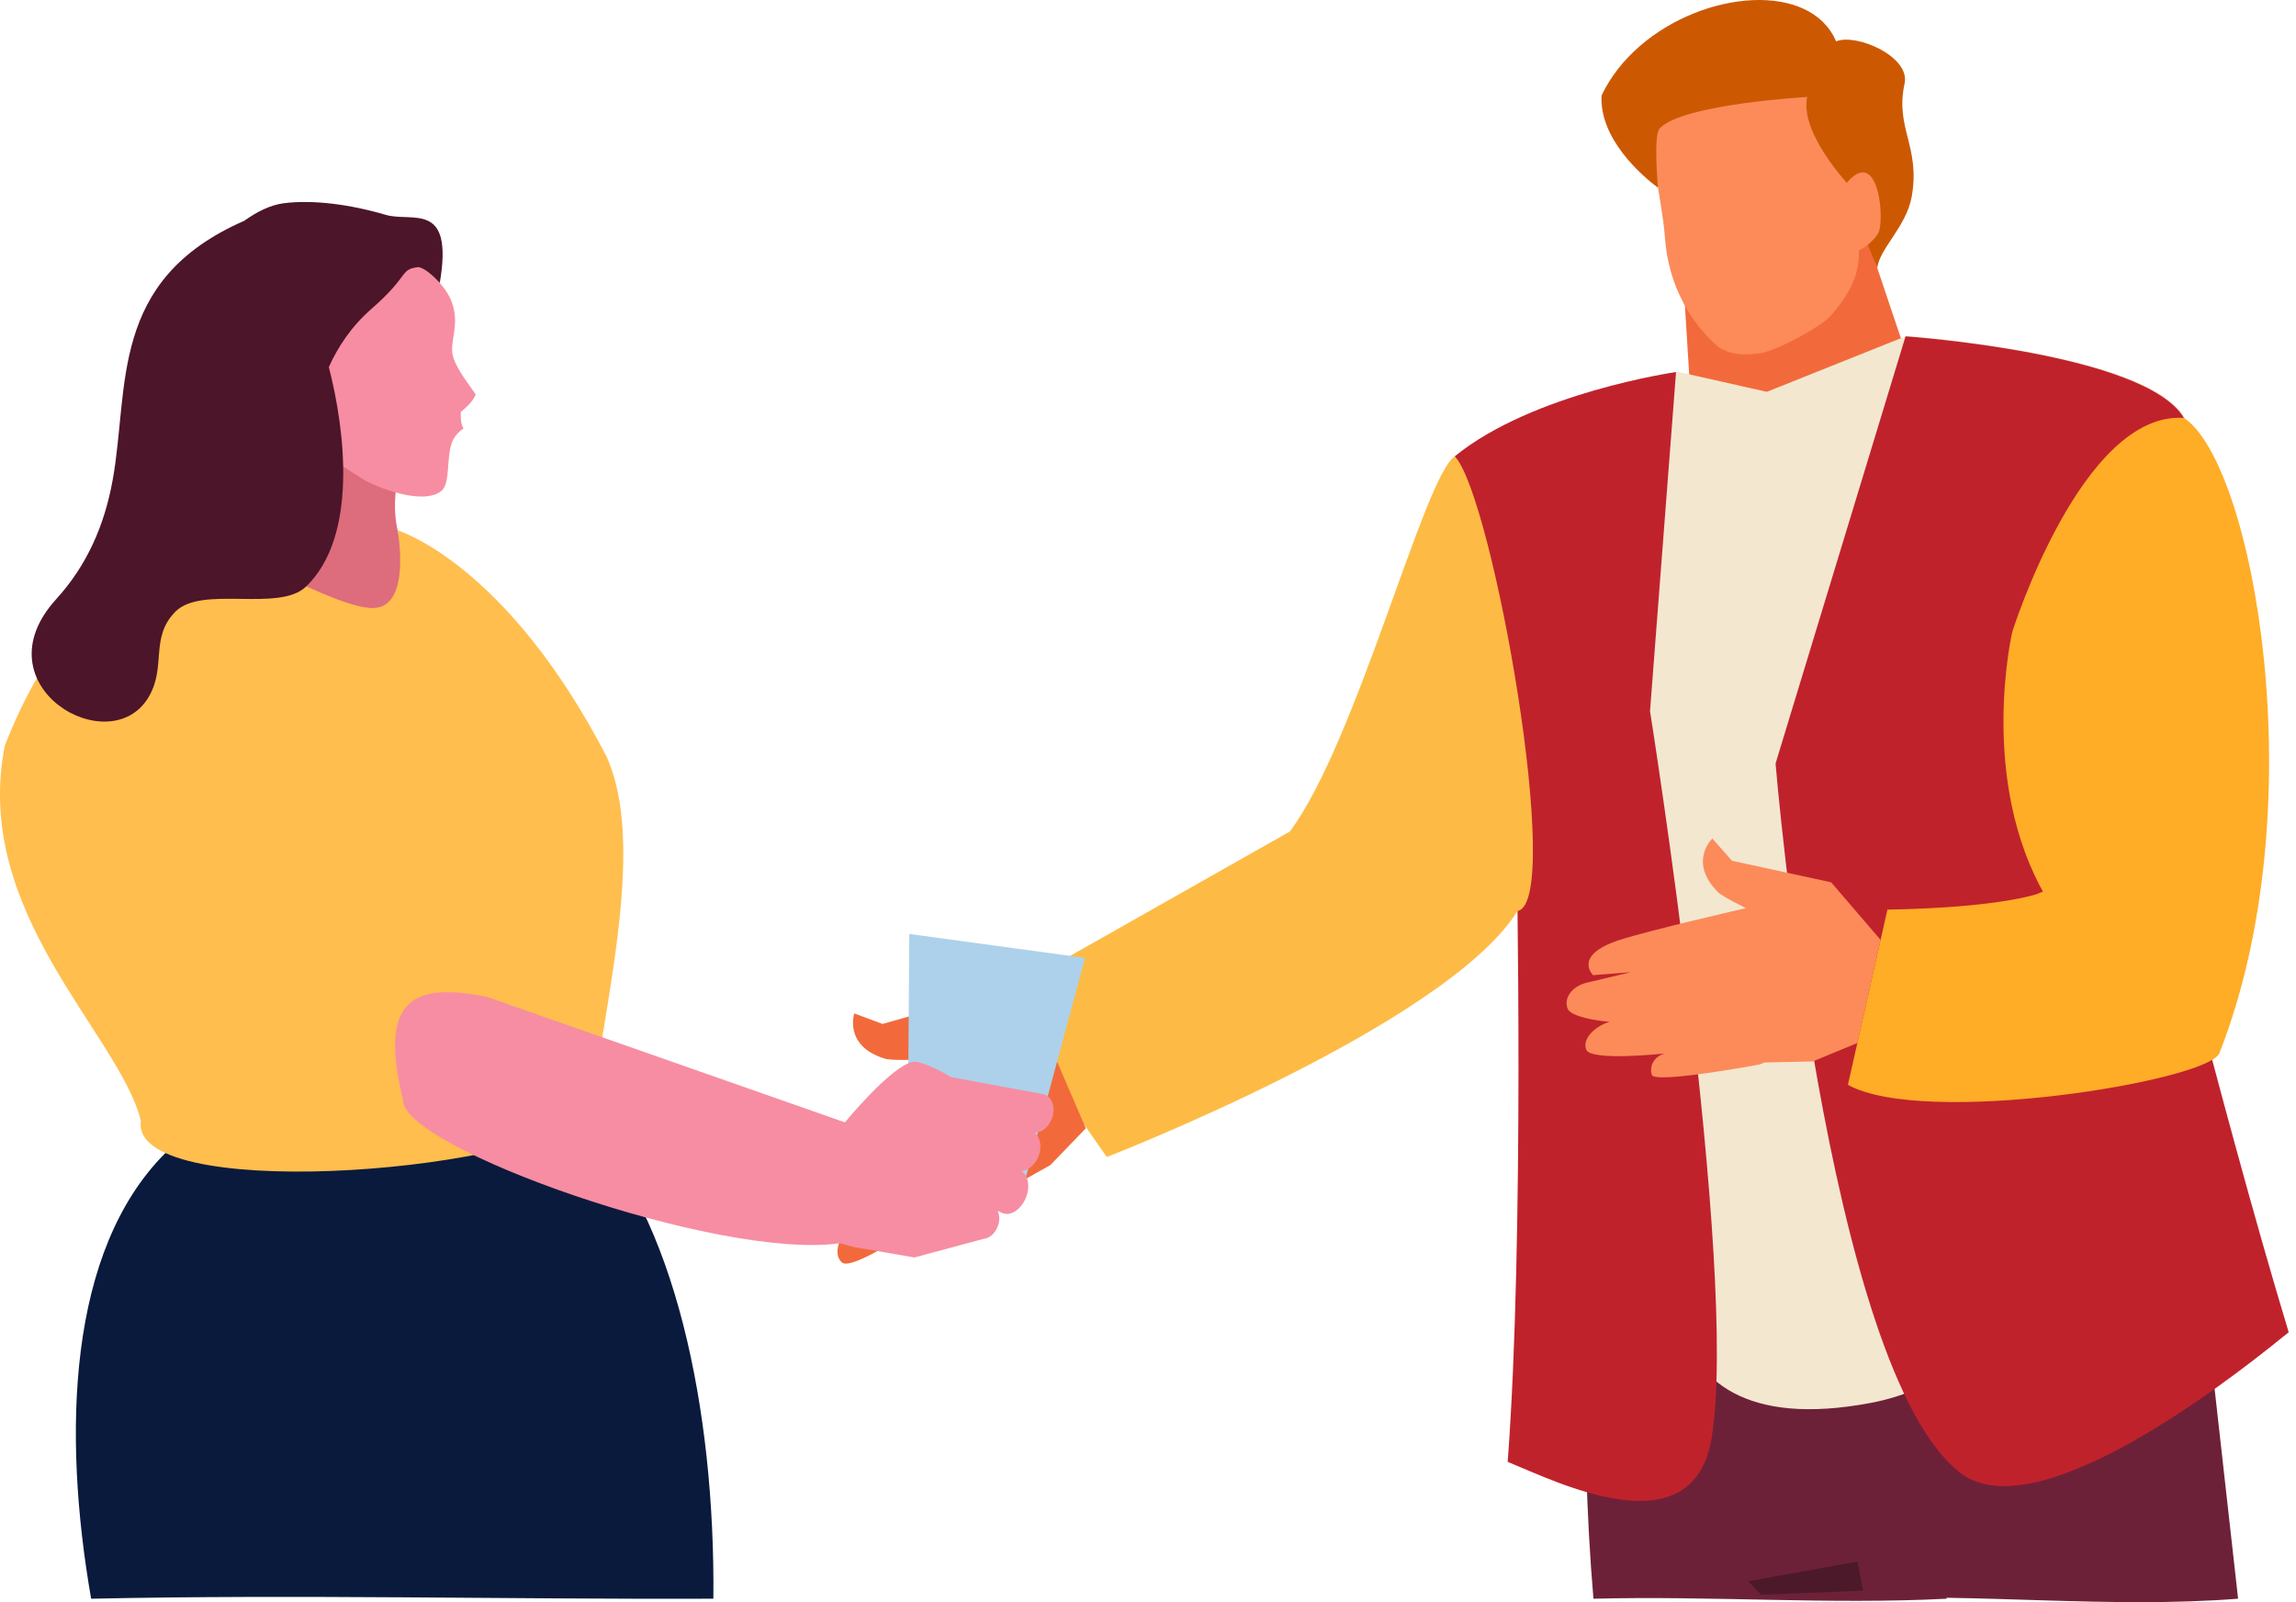 <svg width="215" height="150" viewBox="0 0 215 150" xmlns="http://www.w3.org/2000/svg">
    <g fill="none" fill-rule="evenodd">
        <path d="m206.266 120.044-34.374 1.374.526 23.115.94 5.144c12.084-.517 24.163.938 36.22 0-1.49-13.225-3.312-29.633-3.312-29.633" fill="#6D2138"/>
        <path d="m183.438 128.705-30.363-18.589s-3.546 12.833-4.216 17.476c-.637 4.427-.308 14.393.353 22.085 11.092-.288 21.997.565 33.07 0 .623-9.685 1.156-20.972 1.156-20.972" fill="#6D2138"/>
        <path d="m173.926 146.199-10.222 1.844 1.2 1.26c3.19-.116 6.379-.246 9.567-.387l-.545-2.717z" fill="#4C192A"/>
        <path fill="#F26A3B" d="m158.419 38.965 21.007-3.067-4.771-14.178-17.041 4.22z"/>
        <path d="M173.537 19.612c-.795-3.55-.828-9.399-2.666-11.562-2.136-2.52-5.466-2.29-8.3-1.88-2.834.416-6.093 1.15-7.419 4.175-1.14 2.6.498 8.21.748 11.84.323 4.639 2.503 8.142 5.02 10.312 1.115.696 2.269.782 3.57.611 1.33.05 5.999-2.495 6.873-3.477 2.946-3.334 3.192-5.483 2.174-10.02" fill="#FC8B59"/>
        <path d="M178.348 7.824c.554-2.552-4.584-4.742-6.412-3.946-2.387-5.63-12.338-4.825-18.399.452-1.47 1.28-2.712 2.823-3.564 4.602-.22 4.033 3.704 7.469 5.288 8.65 0 0-.46-4.877.144-5.543 2.081-2.3 13.823-2.96 13.823-2.96-.724 3.335 3.806 8.138 3.806 8.138s.64 2.822 2.76 7.888c.142-1.753 2.712-3.878 3.217-6.672.844-4.732-1.578-6.391-.663-10.609" fill="#CC5902"/>
        <path d="M172.826 17.247c2.967-3.663 3.642 2.794 3.133 4.404-.187.592-1.292 1.574-1.96 1.803l-1.173-6.207z" fill="#FC8B59"/>
        <path d="M200.017 70.9s5.102-28.227 4.585-31.814c-3.61-6.08-26.068-7.637-26.068-7.637l-13.084 5.233-8.409-1.89s-17.84 8.944-19.808 14.125c.532 3.586 19.999 64.547 19.999 64.547s-5.731 22.326 17.924 17.885c27.458-5.154 24.861-60.45 24.861-60.45" fill="#F3E7D0"/>
        <path d="M141.182 136.862c4.682 1.914 17.415 8.32 19.114-2.337 2.512-15.753-5.786-67.949-5.786-67.949l2.436-31.745s-13.403 1.928-20.72 7.891c.532 3.586 5.782 36.67 5.782 36.67s.766 36.346-.826 57.47m37.256-105.374L166.266 71.48s4.702 57.024 17.392 66.478c7.645 5.7 27.886-10.993 30.658-13.23-6.563-21.658-14.395-53.79-14.395-53.79s5.1-28.225 4.586-31.813c-3.61-6.082-26.069-7.637-26.069-7.637" fill="#C0222C"/>
        <path d="m162.19 80.59-1.845-2.083s-2.299 2.17.52 5.01c.452.453 2.63 1.503 2.63 1.503s-9.16 2.103-11.861 2.99c-4.398 1.44-2.458 3.288-2.458 3.288l3.514-.274-4.069.97c-1.402.333-2.218 1.424-1.828 2.442.295.772 2.916 1.172 3.943 1.223-1.299.383-2.61 1.543-2.2 2.613.427 1.115 7.346.36 7.346.36-.943.25-1.477 1.145-1.2 2.003.28.858 10.043-.965 10.043-.965.174-.044.33-.113.473-.197l4.549-.097 4.179-1.727 2.177-9.65-4.635-5.396-9.278-2.013z" fill="#FC8B59"/>
        <path d="m207.819 98.618-16.213-14.613c-6.435-10.961-3.171-24.857-3.171-24.857s6.493-20.67 16.072-20.023c6.49 4.28 12.405 36.421 3.312 59.493" fill="#FFAC27"/>
        <path d="m173.041 101.564 3.7-16.401c10.544-.185 14.042-1.473 14.042-1.473s18.453-8.492 17.036 14.928c-1.172 2.611-27.619 6.931-34.778 2.946" fill="#FFAC27"/>
        <path d="M100.636 104.014 95.9 91.932l24.886-14.087c6.292-8.443 12.543-33.21 15.44-35.123 3.565 3.714 10.268 41.76 5.875 42.568-6.679 10.705-38.461 23.034-38.461 23.034l-3.005-4.31z" fill="#FDBB45"/>
        <path d="m82.64 95.864-2.642-.984s-1.024 3.036 2.853 4.235c.619.191 3.072.094 3.072.094s-7.2 6.247-9.2 8.327c-3.248 3.383-.631 4.114-.631 4.114l3.014-1.92-3.18 2.807c-1.096.968-1.307 2.332-.472 3.06.631.548 3.167-.343 4.11-.784-.979.96-1.6 2.624-.722 3.384.912.794 6.748-3.173 6.748-3.173-.728.668-.778 1.727-.122 2.366.66.634 8.532-5.652 8.532-5.652.135-.123.243-.257.33-.4l4.024-2.257 3.324-3.446-4.446-10.308-5.324-2.08-9.268 2.617z" fill="#F26A3B"/>
        <path fill="#ADD1EA" d="m95.724 111.487-10.739-1.463.163-22.583 16.46 2.243z"/>
        <path d="M54.444 104.953c-8.97-5.317-37.378 1.417-38.956 2.995-9.117 9.117-9.672 26.135-6.954 41.729 19.53-.418 38.746.068 58.266 0 .184-17.68-3.636-36.005-12.356-44.724" fill="#0A1A3D"/>
        <path d="M67.037 147.477c-19.518.069-39.05.176-58.58.594" fill="#0A1A3D"/>
        <path d="M26.806 39.624c.827-1.013 1.923-2.774 3.92-2.89 1.998.024 6.257 4.931 7.132 5.899-2.402 6.724.92 10.431.92 10.431s.168 5.097-4.103 5.197c-4.27.1-13.485-5.334-13.485-5.334s7.358-6.472 5.616-13.303" fill="#DD6C7D"/>
        <path d="M.453 69.804C7.873 50.742 20.59 50.621 20.59 50.621s10.967 6.487 14.46 6.301c3.498-.187 2.183-7.264 2.183-7.264s10.153 3.01 19.563 21.17c3.637 8.041.03 22.155-1.545 33.59-7.487 5.655-43.166 8.067-42.058.515C11.17 96.803-2.655 85.454.453 69.804" fill="#FFBE4E"/>
        <path d="M29.005 37.616c-.439-3.333 4.02-12.392 6.753-12.753 2.728-.359 3.798-.45 5.707 1.973 2.05 2.599.681 4.719.892 6.215.176 1.278 1.515 2.846 2.181 3.877-.197.716-1.384 1.63-1.384 1.63s-.084 1.129.256 1.538c-.943.695-1.164 1.287-1.316 2.275-.2 1.307-.069 3.01-.744 3.573-1.742 1.46-6.26-.407-7.317-1.057-3.584-2.205-4.469-3.028-5.028-7.271" fill="#F78DA2"/>
        <path d="M5.259 56.098c2.878-3.16 4.514-6.884 5.288-11.135 1.577-8.681-.416-18.726 12.324-24.291 1.195-.857 2.465-1.481 3.667-1.64 2.73-.36 6.264.104 9.57 1.08 2.488.738 6.395-1.374 5.074 6.374-.635-.685-1.441-1.417-2.027-1.482-1.76.231-.751.758-4.37 3.912-1.892 1.652-3.136 3.555-3.993 5.452 1.522 5.892 2.756 15.864-2.142 20.555-2.542 2.435-9.762-.167-12.237 2.353-2.396 2.439-.814 5.124-2.487 7.97-3.621 6.158-16.03-1.058-8.667-9.148" fill="#4C152A"/>
        <path d="m45.589 93.326 33.53 11.751s4.326-5.263 6.333-5.651c.96-.184 3.608 1.416 3.608 1.416l8.784 1.627c.709.278 1.006 1.28.66 2.243-.307.843-1.005 1.374-1.647 1.31.582.438.748 1.424.352 2.333-.334.759-.957 1.241-1.566 1.278.672.398.844 1.525.391 2.58-.485 1.094-1.472 1.696-2.215 1.335l-.405-.192c.21.42.222 1.01-.028 1.565-.268.622-.787 1.028-1.284 1.063v.002l-6.48 1.742-5.68-.98-1.287-.353c-11.41 1.62-41.134-9-40.91-13.413-2.41-9.688 1.173-10.976 7.844-9.656" fill="#F78DA2"/>
    </g>
</svg>
